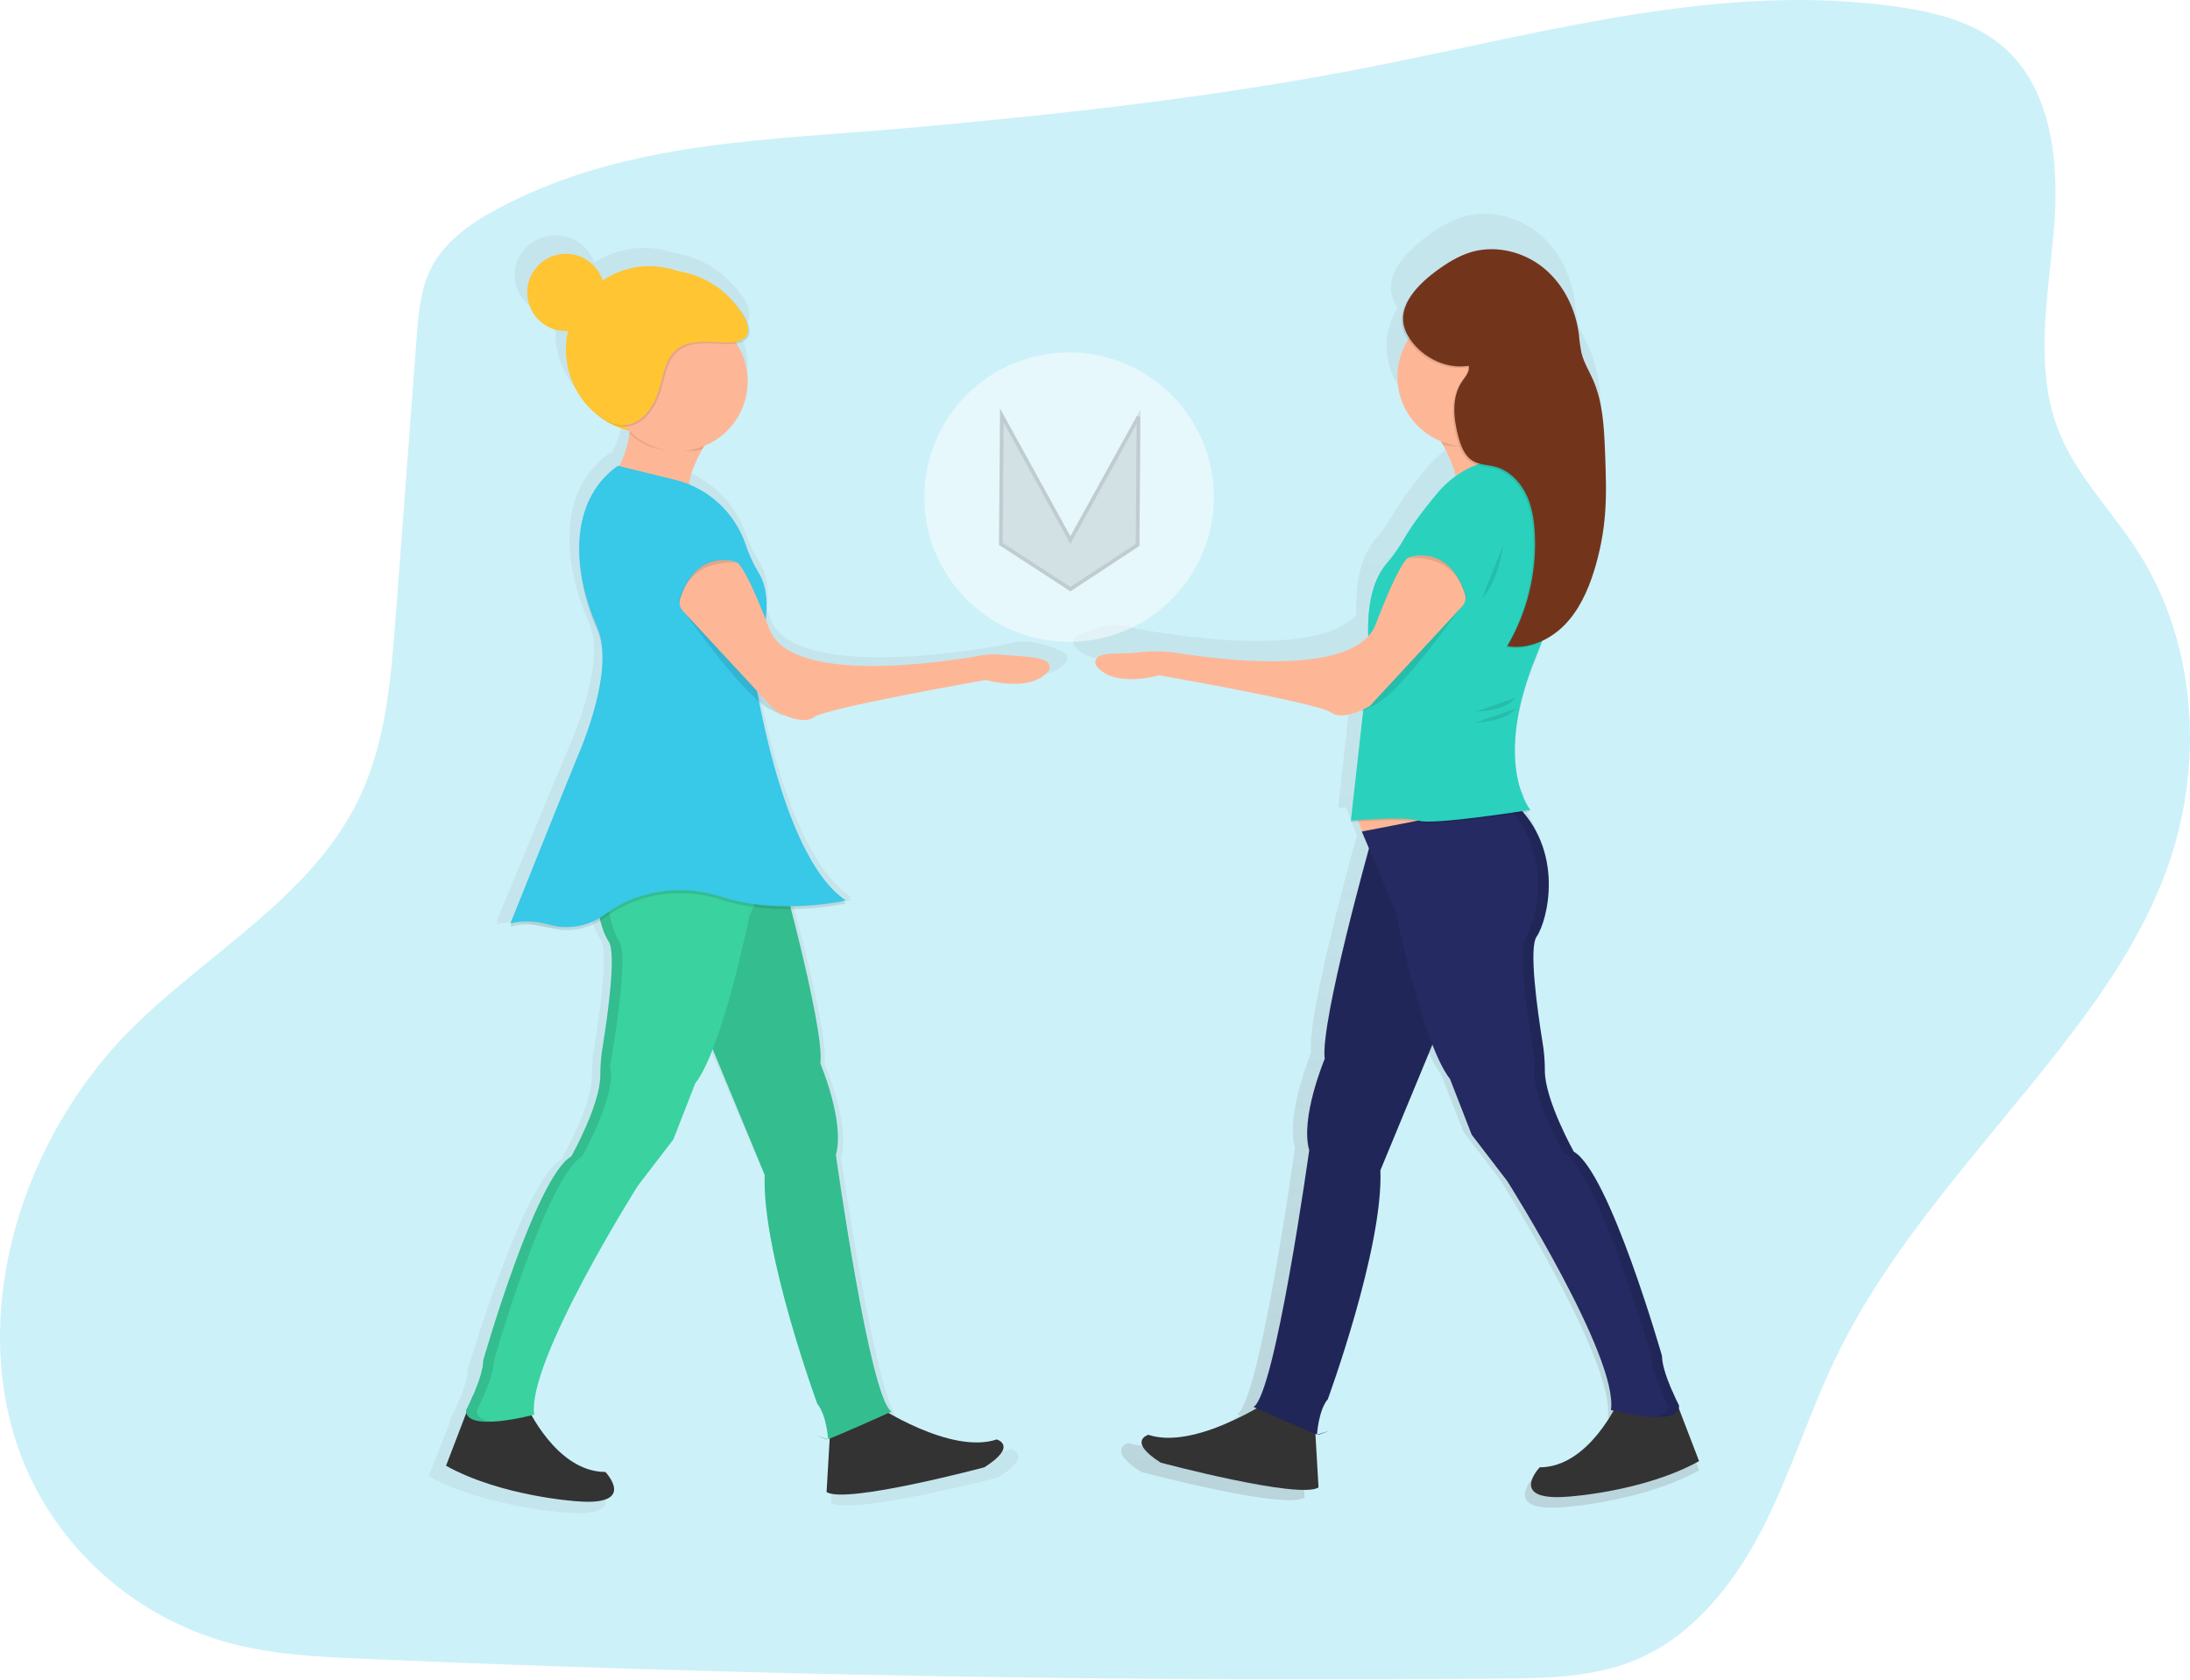 <svg width="593" height="455" viewBox="0 0 593 455" fill="none" xmlns="http://www.w3.org/2000/svg">
<path d="M136.004 55.864C128.318 59.865 120.62 64.903 116.708 72.633C113.832 78.321 113.307 84.844 112.833 91.19L107.145 166.948C105.88 183.831 104.496 201.181 97.126 216.426C84.428 242.688 56.782 257.674 36.025 278.165C2.014 311.746 -12.586 368.354 12.955 408.755C24.223 426.415 41.63 439.278 61.82 444.864C73.664 448.088 86.04 448.657 98.302 449.206C201.011 453.66 303.79 455.447 406.639 454.566C418.85 454.459 431.397 454.25 442.666 449.611C458.234 443.208 469.421 429.113 477.126 414.146C484.831 399.179 489.767 382.929 497.055 367.759C511.971 336.789 536.242 311.544 557.391 284.473C569.053 269.557 579.968 253.749 586.516 235.988C596.926 207.76 595.106 174.558 578.837 149.244C571.808 138.303 562.239 128.829 557.454 116.738C550.773 99.83 554.503 80.894 556.095 62.785C557.688 44.677 555.944 24.002 542.007 12.328C534.315 5.887 524.126 3.346 514.196 1.893C466.659 -5.06 418.913 8.7 371.775 17.979C330.179 26.195 288.008 30.898 245.812 34.646C208.356 37.983 170.186 38.072 136.004 55.864Z" fill="#38C8E8" fill-opacity="0.25"/>
<path d="M454.456 383.35C454.456 383.274 454.456 383.192 454.5 383.109C454.544 383.027 454.5 383.065 454.5 383.046C454.513 382.888 454.513 382.73 454.5 382.572C454.5 382.572 453.653 380.948 452.667 378.717C451.321 375.651 449.722 371.435 449.722 368.673C449.722 368.673 434.951 316.984 424.964 311.339C424.964 311.339 416.747 296.707 416.836 288.471C416.848 285.839 416.636 283.211 416.204 280.615C414.744 271.532 412.31 254.144 414.535 250.965C417.36 246.926 422.069 229.355 410.825 216.088L412.797 215.785C412.797 215.785 412.69 215.652 412.513 215.393L412.797 215.349C412.797 215.349 408.448 210.128 408.448 198.593C408.512 191.95 410.01 183.272 414.535 172.343C415.134 170.894 415.681 169.459 416.179 168.039C418.285 166.992 420.206 165.609 421.867 163.943L422.069 163.735L422.303 163.513C426.456 159.342 428.971 153.805 430.722 148.186C432.329 143.021 433.358 137.694 433.788 132.302C434.255 126.443 434.009 120.559 433.788 114.687C433.503 107.835 433.156 100.782 430.412 94.531C429.332 92.085 427.884 89.771 427.221 87.18C426.852 85.401 426.597 83.6 426.456 81.788C425.552 74.69 422.189 67.807 416.678 63.25C411.166 58.693 403.462 56.664 396.566 58.573C392.622 59.666 389.101 61.929 385.821 64.407C384.415 65.466 383.089 66.626 381.851 67.877C377.888 71.764 374.899 76.858 377.768 82.212C377.979 82.6 378.204 82.979 378.445 83.35C376.929 85.767 375.962 88.487 375.61 91.319C375.258 94.15 375.531 97.025 376.409 99.74C377.286 102.455 378.748 104.945 380.691 107.034C382.633 109.124 385.01 110.763 387.654 111.836L388.166 112.734H388.223C389.721 115.502 391.351 118.96 391.781 121.583C389.905 122.919 388.206 124.489 386.725 126.254C381.611 132.353 378.811 136.493 377.282 139.192C375.835 141.693 374.157 144.052 372.269 146.239C369.95 148.982 367.213 154.336 367.213 164.297C367.213 165.026 367.213 165.783 367.213 166.566C354.97 179.896 307.224 170.125 307.224 170.125C301.473 167.887 294.779 170.586 291.644 172.173C291.388 172.299 291.164 172.481 290.988 172.705C290.812 172.93 290.689 173.192 290.628 173.471C290.567 173.75 290.57 174.039 290.637 174.316C290.703 174.594 290.832 174.853 291.012 175.074C296.069 181.167 308.507 177.514 308.507 177.514C308.507 177.514 353.245 185.332 356.721 187.936C359.085 189.712 363.263 188.265 365.69 187.159L365.19 187.721L365.822 187.412L362.384 218.338H362.435L362.384 218.774C362.384 218.774 363.18 218.705 364.451 218.616L365.513 221.366H365.424L366.524 223.97L367.428 226.113C364.729 235.871 353.851 276.045 354.995 285.216C354.995 285.216 348.043 301.719 350.653 310.846C350.653 310.846 341.096 379.475 335.016 382.951L335.869 383.337C329.378 387.047 315.239 394.025 305.48 390.77C305.48 390.77 299.399 392.508 308.956 398.589C308.956 398.589 348.049 409.011 353.263 405.541L352.398 390.517L352.84 390.675C352.903 389.828 353.472 383.615 355.874 380.783C355.874 380.783 371.511 338.214 370.645 316.497L385.239 281.228C386.819 285.273 388.494 288.705 390.188 290.873L396.269 306.51L406.262 319.543C406.262 319.543 437.536 369.059 435.336 383.83L436.069 384.013C433.143 389.221 425.862 399.897 415.351 399.897C415.351 399.897 406.23 409.454 423.169 408.152C423.169 408.152 444.451 406.85 460.088 398.159L454.456 383.35Z" fill="url(#paint0_linear)"/>
<path d="M343.618 379.336C343.618 379.336 323.513 392.742 310.947 388.551C310.947 388.551 305.082 390.226 314.297 396.092C314.297 396.092 351.999 406.148 357.024 402.792L355.76 381.011L343.618 379.336Z" fill="#333333"/>
<path d="M438.288 379.336C438.288 379.336 430.33 397.35 416.924 397.35C416.924 397.35 408.126 406.565 424.465 405.307C424.465 405.307 444.988 404.043 460.069 395.675L452.857 376.877L438.288 379.336Z" fill="#333333"/>
<path d="M366.657 219.526L369.817 227.699L390.328 226.233L388.229 212.409L366.657 219.526Z" fill="#FDB797"/>
<path d="M371.265 227.699C371.265 227.699 357.442 276.734 358.699 286.765C358.699 286.765 352 302.68 354.509 311.478C354.509 311.478 345.293 377.661 339.428 381.005C339.428 381.005 356.493 388.728 357.018 388.545C362.884 386.453 356.601 388.545 356.601 388.545C356.601 388.545 357.018 381.845 359.534 378.912C359.534 378.912 374.615 337.86 373.774 316.92L393.88 268.328L371.265 227.699Z" fill="#252A62"/>
<path opacity="0.1" d="M371.265 227.699C371.265 227.699 357.442 276.734 358.699 286.765C358.699 286.765 352 302.68 354.509 311.478C354.509 311.478 345.293 377.661 339.428 381.005C339.428 381.005 356.493 388.728 357.018 388.545C362.884 386.453 356.601 388.545 356.601 388.545C356.601 388.545 357.018 381.845 359.534 378.912C359.534 378.912 374.615 337.86 373.774 316.92L393.88 268.328L371.265 227.699Z" fill="black"/>
<path d="M368.755 225.183L377.971 246.964C377.971 246.964 385.094 282.568 392.634 292.2L398.5 307.281L408.139 319.853C408.139 319.853 438.301 367.605 436.202 381.845C436.202 381.845 455.05 386.902 454.633 380.581C454.633 380.581 450.025 371.783 450.025 367.175C450.025 367.175 435.785 317.331 426.146 311.883C426.146 311.883 418.233 297.769 418.309 289.83C418.313 287.289 418.101 284.751 417.677 282.246C416.267 273.485 413.922 256.723 416.071 253.658C419.004 249.467 424.029 230.202 409.788 217.213L368.755 225.183Z" fill="#252A62"/>
<path opacity="0.1" d="M454.62 380.594C454.62 380.594 450.013 371.795 450.013 367.188C450.013 367.188 435.772 317.344 426.134 311.895C426.134 311.895 418.22 297.782 418.296 289.843C418.3 287.301 418.089 284.764 417.664 282.258C416.254 273.498 413.91 256.736 416.059 253.67C418.991 249.48 424.016 230.215 409.776 217.226L407.349 217.7C420.963 230.676 416.027 249.53 413.132 253.67C410.237 257.81 415.66 287.599 415.66 287.599C413.568 294.722 423.201 311.895 423.201 311.895C432.833 317.344 447.08 367.188 447.08 367.188C447.08 371.795 451.688 380.594 451.688 380.594C451.827 382.667 449.861 383.508 447.168 383.703C451.226 383.937 454.81 383.368 454.62 380.594Z" fill="black"/>
<path d="M388.02 115.856C388.02 115.856 395.978 128.004 393.886 131.771L414.409 126.715C414.409 126.715 408.96 120.85 410.218 106.609L388.02 115.856Z" fill="#FDB797"/>
<path opacity="0.1" d="M417.342 124.654C417.342 124.654 400.169 120.862 389.278 133.87C384.348 139.748 381.649 143.743 380.17 146.347C378.777 148.758 377.16 151.033 375.341 153.141C372.617 156.359 369.28 163.292 370.847 177.431L365.791 222.668C365.791 222.668 380.455 221.404 384.222 222.668C387.989 223.932 414.384 219.735 414.384 219.735C414.384 219.735 403.91 207.17 416.059 177.848C428.207 148.527 417.342 124.654 417.342 124.654Z" fill="black"/>
<path d="M417.342 124.237C417.342 124.237 400.169 120.445 389.278 133.453C384.348 139.331 381.649 143.326 380.17 145.93C378.777 148.341 377.16 150.615 375.341 152.724C372.617 155.941 369.28 162.875 370.847 177.014L365.791 222.251C365.791 222.251 380.455 220.986 384.222 222.251C387.989 223.515 414.384 219.318 414.384 219.318C414.384 219.318 403.91 206.753 416.059 177.431C428.207 148.11 417.342 124.237 417.342 124.237Z" fill="#2AD2BE"/>
<path opacity="0.1" d="M396.61 162.964C396.61 162.964 380.271 186.438 372.744 190.629L368.553 192.721C368.553 192.721 394.935 162.964 396.61 162.964Z" fill="black"/>
<path d="M381.321 151.043C381.321 151.043 392.066 146.814 396.673 160.833C396.861 161.403 396.893 162.011 396.766 162.597C396.64 163.183 396.359 163.724 395.953 164.164L370.847 191.254C370.847 191.254 363.724 195.445 360.374 192.929C357.024 190.414 313.88 182.873 313.88 182.873C313.88 182.873 301.903 186.394 297.01 180.522C296.834 180.311 296.707 180.063 296.64 179.797C296.573 179.53 296.568 179.251 296.625 178.982C296.681 178.713 296.798 178.46 296.967 178.243C297.136 178.026 297.351 177.85 297.598 177.728C299.937 176.546 303.837 177.229 308.438 176.66C311.971 176.238 315.545 176.313 319.057 176.881C333.423 179.132 367.27 182.848 372.522 169.05C379.222 151.466 381.321 151.043 381.321 151.043Z" fill="#FDB797"/>
<path opacity="0.1" d="M381.112 151.251C381.112 151.251 394.095 149.159 397.027 162.142V161.301C397.027 161.301 393.26 147.067 381.112 151.251Z" fill="black"/>
<path opacity="0.1" d="M410.667 107.482L388.438 116.697C388.438 116.697 389.443 118.226 390.637 120.369C392.805 121.241 395.801 120.679 398.279 120.679C403.335 120.679 407.033 119.345 410.427 116.071C410.117 113.556 410.332 110.952 410.667 107.482Z" fill="black"/>
<path d="M397.236 120.881C407.645 120.881 416.084 112.443 416.084 102.033C416.084 91.624 407.645 83.185 397.236 83.185C386.826 83.185 378.388 91.624 378.388 102.033C378.388 112.443 386.826 120.881 397.236 120.881Z" fill="#FDB797"/>
<path opacity="0.1" d="M397.267 99.486C397.678 100.94 396.471 102.286 395.599 103.518C392.546 107.835 393.109 113.714 394.505 118.808C395.188 121.305 396.212 123.959 398.443 125.268C400.225 126.31 402.419 126.266 404.416 126.791C408.012 127.733 410.92 130.583 412.633 133.864C414.346 137.144 414.959 140.93 415.161 144.646C415.772 155.396 413.188 166.087 407.734 175.371C413.328 176.325 419.111 173.778 423.125 169.752C427.139 165.726 429.553 160.391 431.241 154.974C432.791 149.995 433.783 144.858 434.199 139.66C434.647 134.009 434.414 128.333 434.199 122.67C433.927 116.065 433.611 109.283 430.944 103.234C429.901 100.87 428.51 98.645 427.865 96.142C427.51 94.428 427.263 92.692 427.126 90.947C426.254 84.102 423.011 77.465 417.696 73.066C412.38 68.667 404.953 66.745 398.304 68.559C394.512 69.615 391.111 71.796 387.964 74.185C382.869 78.059 377.023 84.298 380.619 90.934C383.748 96.743 390.662 100.523 397.267 99.486Z" fill="black"/>
<path d="M397.685 99.069C398.095 100.523 396.888 101.869 396.016 103.101C392.963 107.418 393.526 113.296 394.922 118.391C395.605 120.887 396.629 123.542 398.86 124.85C400.643 125.893 402.836 125.849 404.833 126.374C408.43 127.315 411.337 130.166 413.05 133.446C414.763 136.727 415.376 140.513 415.578 144.229C416.189 154.987 413.6 165.684 408.139 174.973C413.733 175.927 419.516 173.38 423.529 169.354C427.543 165.327 429.957 159.993 431.645 154.576C433.195 149.597 434.188 144.46 434.603 139.261C435.052 133.611 434.818 127.935 434.603 122.272C434.331 115.667 434.015 108.885 431.348 102.836C430.305 100.472 428.915 98.247 428.27 95.744C427.914 94.03 427.667 92.294 427.53 90.549C426.658 83.703 423.416 77.067 418.1 72.668C412.784 68.269 405.358 66.347 398.709 68.161C394.916 69.217 391.516 71.397 388.368 73.786C383.274 77.661 377.427 83.899 381.023 90.536C384.171 96.326 391.073 100.105 397.685 99.069Z" fill="#72351C"/>
<path opacity="0.1" d="M399.543 192.721C399.543 192.721 407.5 192.721 410.433 188.928Z" fill="black"/>
<path opacity="0.1" d="M399.543 195.654C399.543 195.654 407.5 195.654 410.433 191.861Z" fill="black"/>
<path opacity="0.1" d="M407.083 147.484C407.083 147.484 405.819 157.54 401.218 162.148Z" fill="black"/>
<g opacity="0.1">
<path opacity="0.1" d="M225.474 398.481V398.38L225.322 398.43L225.474 398.481Z" fill="url(#paint1_linear)"/>
</g>
<g opacity="0.1">
<path opacity="0.1" d="M225.032 398.481C225.129 398.483 225.226 398.466 225.316 398.43C224.343 398.089 219.419 396.471 225.032 398.481Z" fill="url(#paint2_linear)"/>
</g>
<path d="M287.89 176.591C284.692 175.03 277.865 172.362 272 174.568C272 174.568 215.747 185.718 208.655 167.704C208.322 166.861 208 166.05 207.688 165.271C207.83 164.09 207.891 162.901 207.871 161.712C207.896 160.25 207.792 158.789 207.562 157.345C207.191 155.231 206.379 153.22 205.179 151.441C203.783 149.102 202.641 146.621 201.772 144.04C200.407 140.32 198.269 136.932 195.498 134.099C192.728 131.266 189.388 129.053 185.699 127.606C185.806 124.914 187.709 120.938 189.434 117.847H189.491L190.016 116.962C193.647 115.579 196.777 113.133 198.996 109.942C201.215 106.752 202.42 102.967 202.455 99.081C202.454 95.337 201.334 91.679 199.237 88.577C205.185 87.622 203.15 82.566 199.471 78.23C198.758 77.39 197.996 76.592 197.19 75.841C193.598 72.303 189.076 69.857 184.15 68.787C183.562 68.66 182.968 68.566 182.374 68.484C178.836 67.265 175.066 66.867 171.352 67.322C167.637 67.776 164.075 69.07 160.935 71.106C160.168 68.932 158.741 67.052 156.853 65.729C154.965 64.406 152.71 63.708 150.405 63.73C144.286 63.73 139.331 68.528 139.331 74.475C139.331 80.423 144.286 85.22 150.405 85.22H151.037C150.627 86.912 150.415 88.644 150.405 90.384C150.405 101.205 158.071 110.294 168.437 112.835L168.62 113.006C168.62 113.183 168.589 113.366 168.564 113.543L168.608 113.581C168.213 116.764 167.209 119.841 165.65 122.645L165.258 122.55C157.085 128.238 154.127 136.866 154.197 145.854C154.153 153.489 156.264 161.478 159.253 167.976C160.351 170.574 160.894 173.372 160.846 176.192C160.688 185.926 156.207 197.607 153.16 204.446C151.953 207.157 134.451 249.48 134.451 249.48L134.85 249.379L134.451 250.339C138.282 249.265 142.39 249.758 145.879 250.7C148.281 251.33 150.785 251.476 153.244 251.129C155.703 250.782 158.068 249.948 160.201 248.677C160.67 250.709 161.475 252.649 162.584 254.416C164.853 257.576 162.376 274.718 160.884 283.687C160.447 286.25 160.236 288.848 160.252 291.448C160.334 299.583 151.966 314.032 151.966 314.032C141.777 319.607 126.715 370.639 126.715 370.639C126.715 373.369 125.084 377.528 123.713 380.556C122.714 382.762 121.817 384.348 121.817 384.348C121.804 384.504 121.804 384.66 121.817 384.816C121.817 384.816 121.817 384.86 121.817 384.879C121.827 384.96 121.842 385.04 121.861 385.119L116.046 399.789C131.993 408.366 153.698 409.656 153.698 409.656C170.972 410.92 161.674 401.509 161.674 401.509C150.929 401.509 143.534 390.966 140.544 385.827L141.297 385.644C139.084 371.062 171.003 322.173 171.003 322.173L181.192 309.304L187.393 293.8C189.118 291.663 190.831 288.275 192.449 284.281L207.328 319.082C206.443 340.528 222.39 382.553 222.39 382.553C224.861 385.347 225.417 391.484 225.48 392.318L225.929 392.167L225.044 407.001C230.36 410.433 270.23 400.137 270.23 400.137C279.976 394.132 273.776 392.42 273.776 392.42C263.827 395.63 249.404 388.741 242.805 385.081L243.671 384.702C237.471 381.27 227.724 313.513 227.724 313.513C230.385 304.507 223.3 288.231 223.3 288.231C224.109 281.974 219.014 260.958 214.906 245.453C220.18 245.409 225.439 244.871 230.613 243.848C230.284 243.639 229.981 243.418 229.646 243.216C230.278 243.096 230.613 243.02 230.613 243.02C216.922 234.266 209.123 204.698 205.754 187.949C206.597 188.664 207.504 189.299 208.465 189.845L212.89 191.988L212.384 191.438C214.856 192.531 219.116 193.966 221.53 192.203C225.076 189.63 270.698 181.913 270.698 181.913C270.698 181.913 283.339 185.522 288.541 179.504C288.735 179.287 288.874 179.026 288.947 178.743C289.02 178.461 289.025 178.165 288.962 177.881C288.898 177.596 288.768 177.331 288.581 177.106C288.395 176.882 288.158 176.705 287.89 176.591V176.591Z" fill="url(#paint3_linear)"/>
<path d="M175.857 117.323C188.351 117.323 198.479 107.195 198.479 94.701C198.479 82.208 188.351 72.08 175.857 72.08C163.364 72.08 153.236 82.208 153.236 94.701C153.236 107.195 163.364 117.323 175.857 117.323Z" fill="#FFC533"/>
<path d="M192.822 117.114C192.822 117.114 184.864 129.262 186.957 133.029L166.434 127.973C166.434 127.973 171.882 122.107 170.624 107.867L192.822 117.114Z" fill="#FDB797"/>
<path opacity="0.1" d="M170.201 108.739L192.399 117.955C192.399 117.955 191.394 119.484 190.199 121.627C188.031 122.499 185.035 121.937 182.557 121.937C177.501 121.937 173.803 120.603 170.409 117.329C170.725 114.813 170.485 112.209 170.201 108.739Z" fill="black"/>
<path d="M183.607 122.139C194.016 122.139 202.454 113.7 202.454 103.291C202.454 92.882 194.016 84.443 183.607 84.443C173.197 84.443 164.759 92.882 164.759 103.291C164.759 113.7 173.197 122.139 183.607 122.139Z" fill="#FDB797"/>
<path d="M153.236 89.676C159.02 89.676 163.709 84.987 163.709 79.203C163.709 73.419 159.02 68.73 153.236 68.73C147.452 68.73 142.763 73.419 142.763 79.203C142.763 84.987 147.452 89.676 153.236 89.676Z" fill="#FFC533"/>
<path opacity="0.1" d="M196.994 93.184C192.278 93.102 186.919 92.154 183.385 95.27C180.857 97.508 180.175 101.123 179.315 104.397C178.051 109.314 175.156 114.719 170.125 115.452C167.053 115.9 163.962 114.371 161.782 112.159C159.601 109.946 158.192 107.102 156.858 104.315C155.524 101.527 154.222 98.626 154.33 95.536C154.462 91.863 156.605 88.583 158.792 85.644C160.111 83.798 161.58 82.065 163.185 80.461C165.662 78.074 168.611 76.232 171.843 75.053C175.074 73.875 178.517 73.385 181.949 73.617C185.381 73.849 188.726 74.796 191.77 76.398C194.814 78 197.489 80.222 199.623 82.92C203.548 87.679 205.501 93.33 196.994 93.184Z" fill="black"/>
<path d="M196.576 92.767C191.861 92.685 186.501 91.737 182.968 94.853C180.44 97.091 179.757 100.706 178.898 103.98C177.634 108.897 174.739 114.301 169.708 115.035C166.636 115.483 163.545 113.954 161.364 111.742C159.184 109.529 157.774 106.685 156.441 103.898C155.107 101.11 153.805 98.209 153.912 95.118C154.045 91.446 156.188 88.166 158.375 85.227C159.694 83.381 161.163 81.648 162.768 80.044C165.245 77.657 168.194 75.815 171.425 74.636C174.657 73.458 178.099 72.968 181.531 73.2C184.963 73.432 188.309 74.379 191.353 75.981C194.397 77.583 197.072 79.805 199.206 82.503C203.125 87.262 205.084 92.913 196.576 92.767Z" fill="#FFC533"/>
<path d="M237.224 380.594C237.224 380.594 257.33 394 269.895 389.809C269.895 389.809 275.761 391.484 266.545 397.35C266.545 397.35 228.843 407.406 223.818 404.049L225.082 382.269L237.224 380.594Z" fill="#333333"/>
<path d="M142.554 380.594C142.554 380.594 150.512 398.607 163.918 398.607C163.918 398.607 172.716 407.823 156.378 406.565C156.378 406.565 135.855 405.301 120.774 396.932L127.985 378.135L142.554 380.594Z" fill="#333333"/>
<path d="M209.578 228.957C209.578 228.957 223.401 277.966 222.143 288.016C222.143 288.016 228.843 303.931 226.334 312.73C226.334 312.73 235.549 378.913 241.415 382.256C241.415 382.256 224.349 389.98 223.825 389.797C217.959 387.704 224.242 389.797 224.242 389.797C224.242 389.797 223.825 383.097 221.309 380.164C221.309 380.164 206.228 339.112 207.069 318.172L186.963 269.579L209.578 228.957Z" fill="#3AD29F"/>
<path opacity="0.1" d="M209.578 228.957C209.578 228.957 223.401 277.966 222.143 288.016C222.143 288.016 228.843 303.931 226.334 312.73C226.334 312.73 235.549 378.913 241.415 382.256C241.415 382.256 224.349 389.98 223.825 389.797C217.959 387.704 224.242 389.797 224.242 389.797C224.242 389.797 223.825 383.097 221.309 380.164C221.309 380.164 206.228 339.112 207.069 318.172L186.963 269.579L209.578 228.957Z" fill="black"/>
<path d="M212.093 226.441L202.878 248.222C202.878 248.222 195.755 283.826 188.214 293.458L182.349 308.539L172.716 321.104C172.716 321.104 142.554 368.856 144.653 383.097C144.653 383.097 125.805 388.153 126.222 381.833C126.222 381.833 130.83 373.034 130.83 368.427C130.83 368.427 145.07 318.583 154.709 313.134C154.709 313.134 162.622 299.02 162.546 291.082C162.542 288.54 162.754 286.003 163.178 283.497C164.588 274.737 166.933 257.975 164.784 254.909C161.851 250.718 156.826 231.453 171.067 218.465L212.093 226.441Z" fill="#3AD29F"/>
<path opacity="0.1" d="M126.241 381.845C126.241 381.845 130.849 373.047 130.849 368.439C130.849 368.439 145.089 318.595 154.728 313.147C154.728 313.147 162.641 299.033 162.565 291.094C162.561 288.553 162.773 286.015 163.197 283.51C164.607 274.749 166.952 257.987 164.803 254.922C161.87 250.731 156.845 231.466 171.086 218.477L173.513 218.951C159.854 231.934 164.797 250.82 167.691 254.928C170.586 259.036 165.163 288.857 165.163 288.857C167.255 295.98 157.623 313.153 157.623 313.153C147.99 318.601 133.744 368.446 133.744 368.446C133.744 373.053 129.136 381.852 129.136 381.852C128.997 383.925 130.962 384.765 133.655 384.961C129.616 385.195 126.032 384.626 126.241 381.845Z" fill="black"/>
<path opacity="0.1" d="M167.287 126.936L182.854 130.766C187.2 131.841 191.209 133.981 194.52 136.994C197.83 140.006 200.338 143.797 201.816 148.022C202.634 150.537 203.712 152.961 205.033 155.252C206.171 157.001 206.937 158.966 207.283 161.023C207.915 165.125 207.865 171.768 203.567 179.302C203.567 179.302 210.652 232.503 229.051 244.651C229.051 244.651 211.095 248.784 195.356 243.671C184.807 240.245 173.234 241.686 164.196 248.159L163.804 248.443C161.712 250.007 159.292 251.075 156.727 251.569C154.162 252.063 151.518 251.969 148.995 251.294C145.696 250.377 141.808 249.897 138.187 250.946C138.187 250.946 154.74 209.616 155.884 206.961C159.74 197.992 166.061 180.497 161.636 170.548C155.486 156.7 153.236 136.177 167.287 126.936Z" fill="black"/>
<path d="M167.287 126.121L182.854 129.951C187.2 131.026 191.209 133.166 194.52 136.178C197.83 139.191 200.338 142.981 201.816 147.206C202.634 149.722 203.712 152.145 205.033 154.437C206.171 156.186 206.937 158.15 207.283 160.208C207.915 164.31 207.865 170.953 203.567 178.487C203.567 178.487 210.652 231.687 229.051 243.835C229.051 243.835 211.095 247.969 195.356 242.856C184.807 239.43 173.234 240.871 164.196 247.343L163.804 247.628C161.71 249.188 159.29 250.253 156.725 250.744C154.16 251.234 151.517 251.137 148.995 250.459C145.696 249.543 141.808 249.063 138.187 250.112C138.187 250.112 154.74 208.781 155.884 206.127C159.74 197.152 166.061 179.656 161.636 169.682C155.486 155.859 153.236 136.177 167.287 126.121Z" fill="#38C8E8"/>
<path opacity="0.1" d="M184.239 164.228C184.239 164.228 200.577 187.683 208.118 191.874L212.308 193.966C212.308 193.966 185.913 164.228 184.239 164.228Z" fill="black"/>
<path d="M199.522 152.301C199.522 152.301 188.777 148.072 184.169 162.091C183.981 162.66 183.949 163.269 184.076 163.855C184.203 164.44 184.484 164.982 184.89 165.422L209.995 192.519C209.995 192.519 217.118 196.709 220.468 194.193C223.818 191.678 266.962 184.137 266.962 184.137C266.962 184.137 278.858 187.633 283.781 181.843C283.964 181.632 284.096 181.382 284.169 181.112C284.242 180.842 284.253 180.56 284.201 180.285C284.149 180.011 284.037 179.751 283.871 179.526C283.705 179.301 283.491 179.117 283.244 178.986C280.646 177.678 275.893 177.722 270.78 177.286C269.011 177.133 267.231 177.214 265.483 177.526C254.549 179.467 214.097 185.496 208.32 170.314C201.62 152.718 199.522 152.301 199.522 152.301Z" fill="#FDB797"/>
<path opacity="0.1" d="M199.737 152.509C199.737 152.509 186.754 150.417 183.822 163.4V162.559C183.822 162.559 187.589 148.319 199.737 152.509Z" fill="black"/>
<circle cx="289.483" cy="134.628" r="39.188" fill="white" fill-opacity="0.5"/>
<path d="M270.781 110.61L289.835 145.218L308.803 110.888L308.533 147.844L289.835 160.143L270.511 147.566L270.781 110.61Z" fill="#1F1010" fill-opacity="0.1"/>
<path d="M271.013 147.296L271.267 112.53L289.397 145.459L289.834 146.253L290.272 145.46L308.289 112.853L308.035 147.573L289.833 159.546L271.013 147.296Z" stroke="#1F1010" stroke-opacity="0.1"/>
<defs>
<linearGradient id="paint0_linear" x1="375.398" y1="408.322" x2="375.398" y2="57.846" gradientUnits="userSpaceOnUse">
<stop stop-color="#808080" stop-opacity="0.25"/>
<stop offset="0.54" stop-color="#808080" stop-opacity="0.12"/>
<stop offset="1" stop-color="#808080" stop-opacity="0.1"/>
</linearGradient>
<linearGradient id="paint1_linear" x1="303.423" y1="472.356" x2="303.423" y2="472.34" gradientUnits="userSpaceOnUse">
<stop stop-color="#808080" stop-opacity="0.25"/>
<stop offset="0.54" stop-color="#808080" stop-opacity="0.12"/>
<stop offset="1" stop-color="#808080" stop-opacity="0.1"/>
</linearGradient>
<linearGradient id="paint2_linear" x1="1722.17" y1="1121.56" x2="1722.17" y2="1120.01" gradientUnits="userSpaceOnUse">
<stop stop-color="#808080" stop-opacity="0.25"/>
<stop offset="0.54" stop-color="#808080" stop-opacity="0.12"/>
<stop offset="1" stop-color="#808080" stop-opacity="0.1"/>
</linearGradient>
<linearGradient id="paint3_linear" x1="82906.9" y1="259381" x2="82906.9" y2="69950.5" gradientUnits="userSpaceOnUse">
<stop stop-color="#808080" stop-opacity="0.25"/>
<stop offset="0.54" stop-color="#808080" stop-opacity="0.12"/>
<stop offset="1" stop-color="#808080" stop-opacity="0.1"/>
</linearGradient>
</defs>
</svg>
